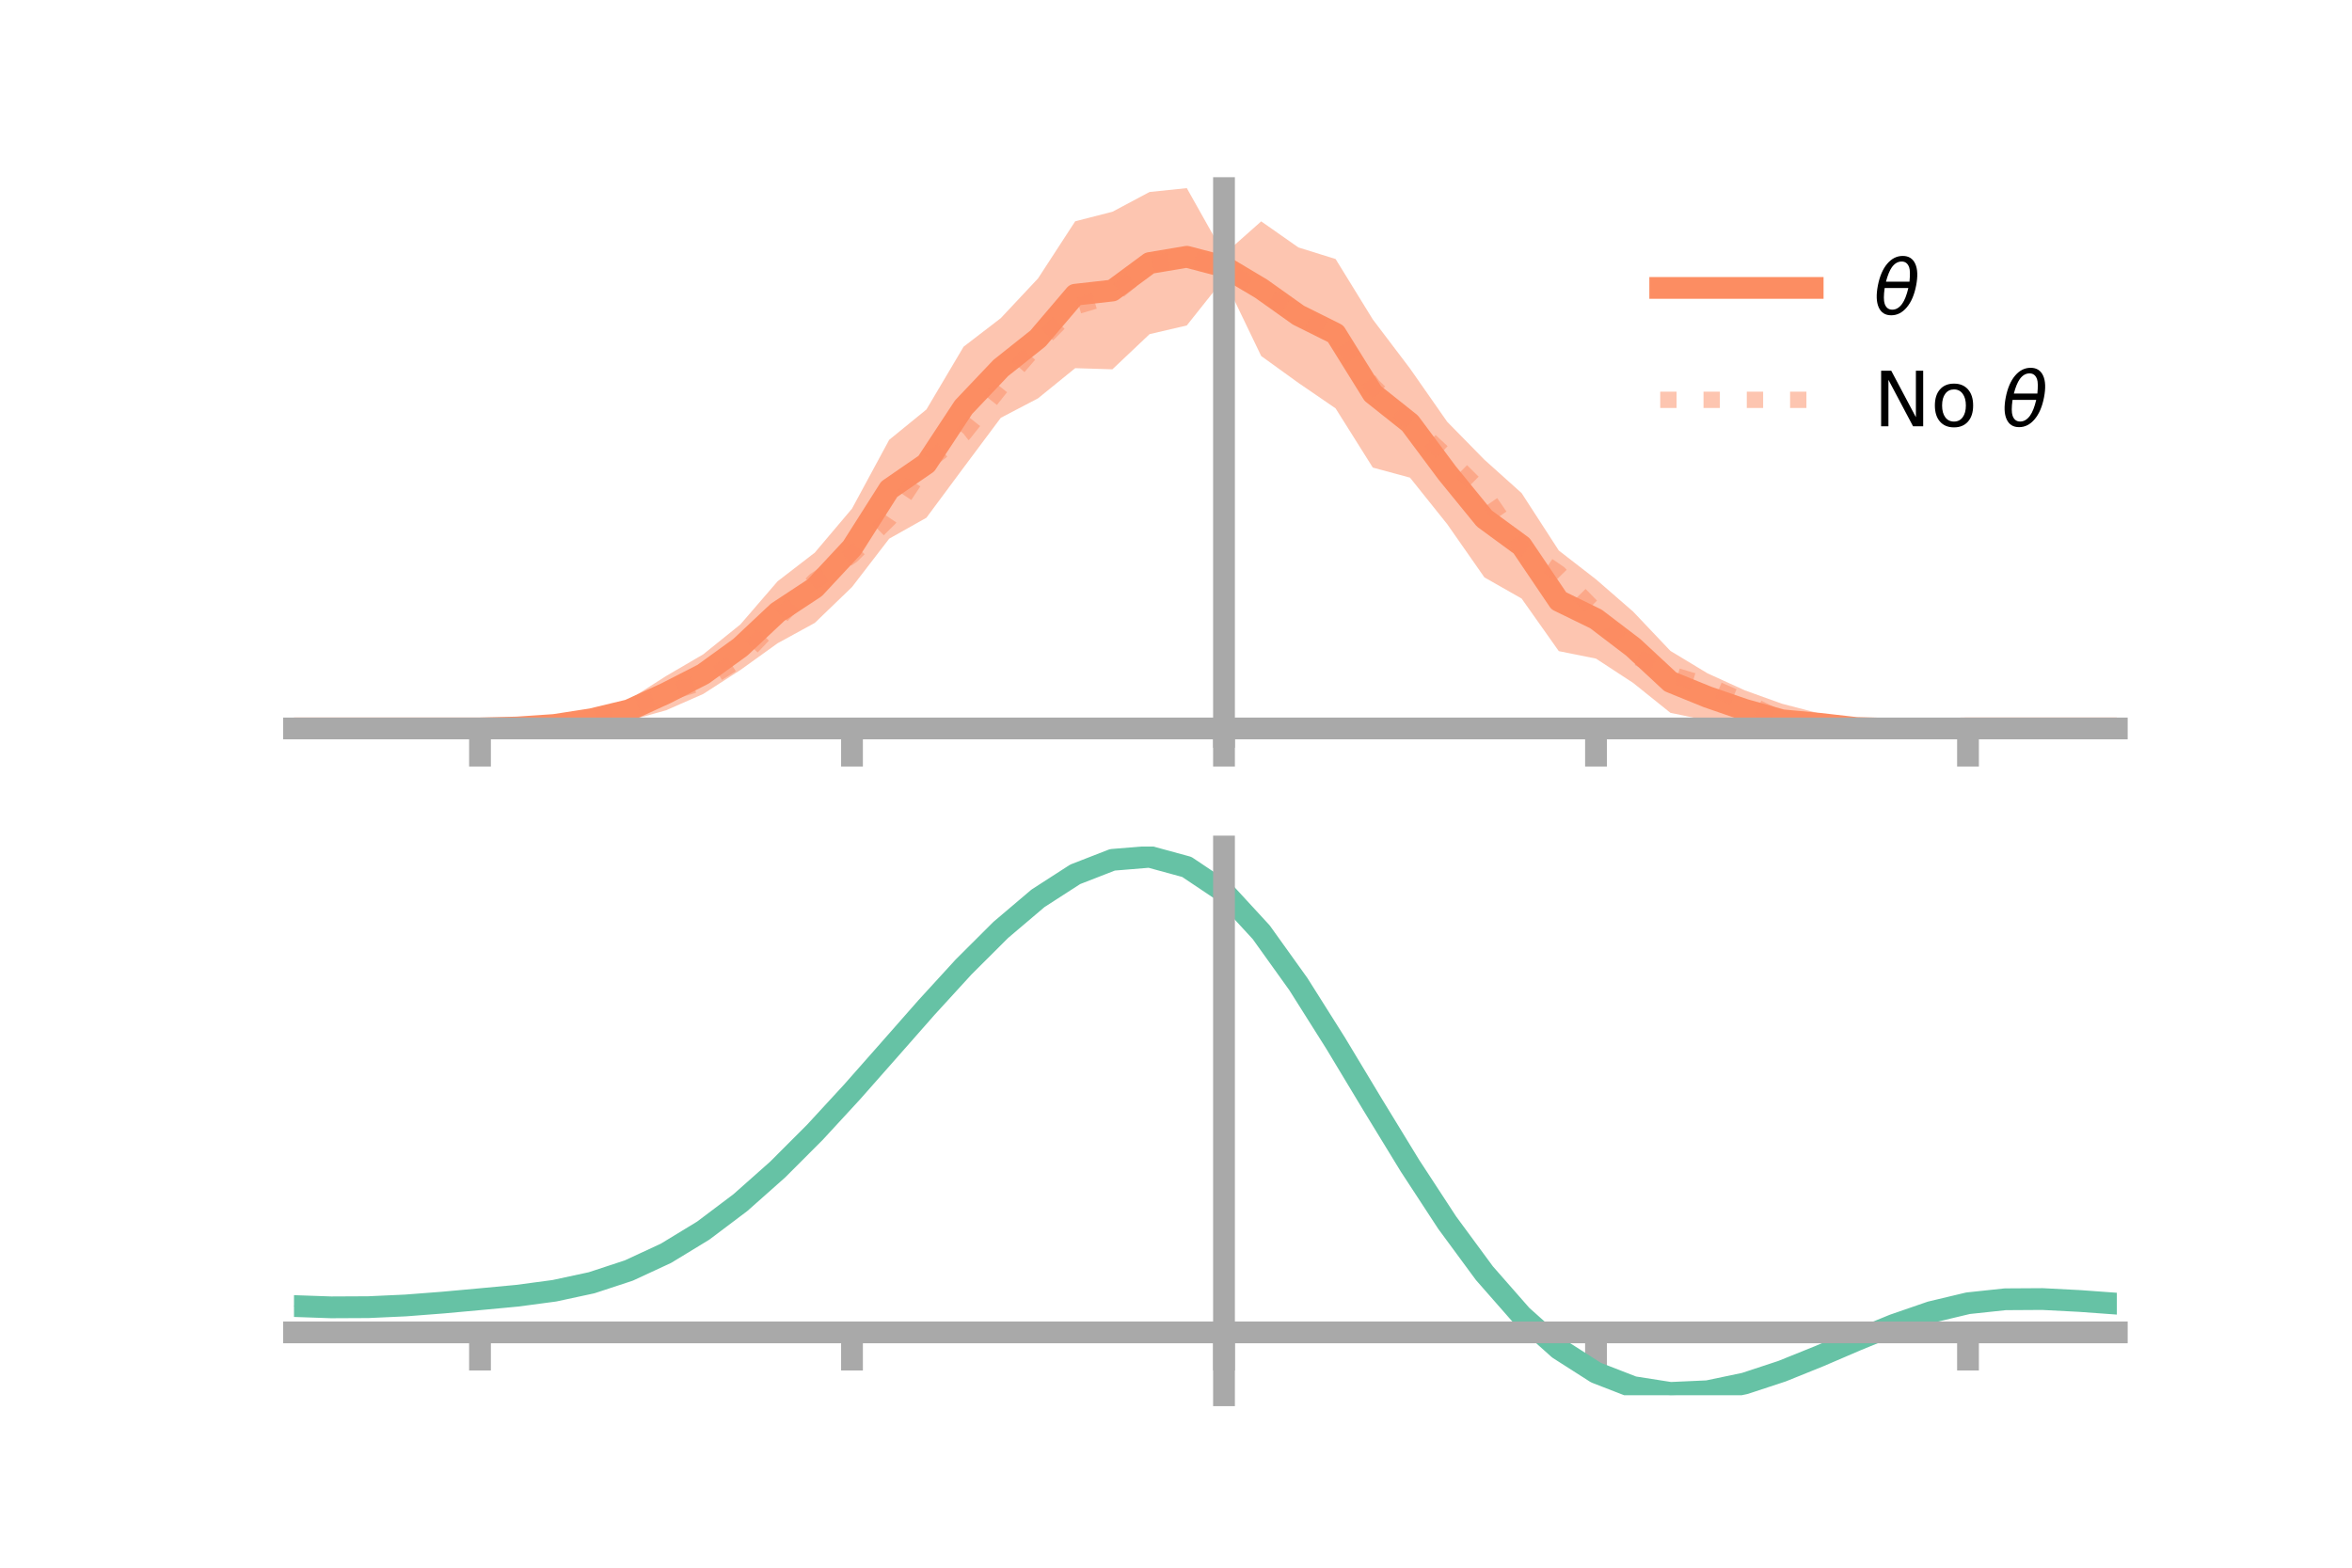 <?xml version="1.0" encoding="utf-8" standalone="no"?>
<!DOCTYPE svg PUBLIC "-//W3C//DTD SVG 1.1//EN"
  "http://www.w3.org/Graphics/SVG/1.1/DTD/svg11.dtd">
<!-- Created with matplotlib (https://matplotlib.org/) -->
<svg height="144pt" version="1.1" viewBox="0 0 216 144" width="216pt" xmlns="http://www.w3.org/2000/svg" xmlns:xlink="http://www.w3.org/1999/xlink">
 <defs>
  <style type="text/css">*{stroke-linecap:butt;stroke-linejoin:round;}</style>
 </defs>
 <g id="figure_1">
  <g id="patch_1">
   <path d="M 0 144 
L 216 144 
L 216 0 
L 0 0 
z
" style="fill:none;"/>
  </g>
  <g id="axes_1">
   <g id="patch_2">
    <path d="M 27 67.68 
L 194.4 67.68 
L 194.4 17.28 
L 27 17.28 
z
" style="fill:none;"/>
   </g>
   <g id="PolyCollection_1">
    <path clip-path="url(#p2c5409da7c)" d="M 27 66.91 
L 27 66.91 
L 30.416 66.91 
L 33.833 66.91 
L 37.249 66.91 
L 40.665 66.91 
L 44.082 66.91 
L 47.498 66.709 
L 50.914 66.237 
L 54.331 65.315 
L 57.747 64.284 
L 61.163 62.102 
L 64.58 60.105 
L 67.996 57.356 
L 71.412 53.395 
L 74.829 50.761 
L 78.245 46.72 
L 81.661 40.399 
L 85.078 37.614 
L 88.494 31.847 
L 91.91 29.223 
L 95.327 25.578 
L 98.743 20.326 
L 102.159 19.451 
L 105.576 17.634 
L 108.992 17.28 
L 112.408 23.363 
L 115.824 20.333 
L 119.241 22.729 
L 122.657 23.792 
L 126.073 29.341 
L 129.49 33.85 
L 132.906 38.743 
L 136.322 42.226 
L 139.739 45.292 
L 143.155 50.568 
L 146.571 53.215 
L 149.988 56.185 
L 153.404 59.788 
L 156.82 61.852 
L 160.237 63.411 
L 163.653 64.641 
L 167.069 65.53 
L 170.486 66.138 
L 173.902 66.608 
L 177.318 66.849 
L 180.735 66.91 
L 184.151 66.91 
L 187.567 66.91 
L 190.984 66.91 
L 194.4 66.91 
L 194.4 66.91 
L 194.4 66.91 
L 190.984 66.91 
L 187.567 66.91 
L 184.151 66.91 
L 180.735 66.91 
L 177.318 67.076 
L 173.902 67.317 
L 170.486 67.605 
L 167.069 67.433 
L 163.653 67.68 
L 160.237 66.985 
L 156.82 66.19 
L 153.404 65.475 
L 149.988 62.733 
L 146.571 60.497 
L 143.155 59.809 
L 139.739 54.978 
L 136.322 53.035 
L 132.906 48.144 
L 129.49 43.874 
L 126.073 42.949 
L 122.657 37.511 
L 119.241 35.17 
L 115.824 32.702 
L 112.408 25.597 
L 108.992 29.894 
L 105.576 30.691 
L 102.159 33.923 
L 98.743 33.818 
L 95.327 36.59 
L 91.91 38.377 
L 88.494 42.951 
L 85.078 47.557 
L 81.661 49.48 
L 78.245 53.922 
L 74.829 57.216 
L 71.412 59.087 
L 67.996 61.542 
L 64.58 63.746 
L 61.163 65.247 
L 57.747 66.198 
L 54.331 66.811 
L 50.914 66.946 
L 47.498 66.939 
L 44.082 66.91 
L 40.665 66.91 
L 37.249 66.91 
L 33.833 66.91 
L 30.416 66.91 
L 27 66.91 
z
" style="fill:#fc8d62;fill-opacity:0.5;"/>
   </g>
   <g id="matplotlib.axis_1">
    <g id="xtick_1">
     <g id="line2d_1">
      <defs>
       <path d="M 0 0 
L 0 3.5 
" id="md019ced0a7" style="stroke:#a9a9a9;stroke-width:2;"/>
      </defs>
      <g>
       <use style="fill:#a9a9a9;stroke:#a9a9a9;stroke-width:2;" x="44.082" xlink:href="#md019ced0a7" y="66.91"/>
      </g>
     </g>
    </g>
    <g id="xtick_2">
     <g id="line2d_2">
      <g>
       <use style="fill:#a9a9a9;stroke:#a9a9a9;stroke-width:2;" x="78.245" xlink:href="#md019ced0a7" y="66.91"/>
      </g>
     </g>
    </g>
    <g id="xtick_3">
     <g id="line2d_3">
      <g>
       <use style="fill:#a9a9a9;stroke:#a9a9a9;stroke-width:2;" x="112.408" xlink:href="#md019ced0a7" y="66.91"/>
      </g>
     </g>
    </g>
    <g id="xtick_4">
     <g id="line2d_4">
      <g>
       <use style="fill:#a9a9a9;stroke:#a9a9a9;stroke-width:2;" x="146.571" xlink:href="#md019ced0a7" y="66.91"/>
      </g>
     </g>
    </g>
    <g id="xtick_5">
     <g id="line2d_5">
      <g>
       <use style="fill:#a9a9a9;stroke:#a9a9a9;stroke-width:2;" x="180.735" xlink:href="#md019ced0a7" y="66.91"/>
      </g>
     </g>
    </g>
   </g>
   <g id="matplotlib.axis_2"/>
   <g id="line2d_6">
    <path clip-path="url(#p2c5409da7c)" d="M 27 66.91 
L 30.416 66.91 
L 33.833 66.91 
L 37.249 66.91 
L 40.665 66.91 
L 44.082 66.91 
L 47.498 66.824 
L 50.914 66.592 
L 54.331 66.063 
L 57.747 65.241 
L 61.163 63.675 
L 64.58 61.925 
L 67.996 59.449 
L 71.412 56.241 
L 74.829 53.988 
L 78.245 50.321 
L 81.661 44.939 
L 85.078 42.585 
L 88.494 37.399 
L 91.91 33.8 
L 95.327 31.084 
L 98.743 27.072 
L 102.159 26.687 
L 105.576 24.162 
L 108.992 23.587 
L 112.408 24.48 
L 115.824 26.518 
L 119.241 28.949 
L 122.657 30.652 
L 126.073 36.145 
L 129.49 38.862 
L 132.906 43.444 
L 136.322 47.631 
L 139.739 50.135 
L 143.155 55.189 
L 146.571 56.856 
L 149.988 59.459 
L 153.404 62.631 
L 156.82 64.021 
L 160.237 65.198 
L 163.653 66.16 
L 167.069 66.481 
L 170.486 66.871 
L 173.902 66.963 
L 177.318 66.962 
L 180.735 66.91 
L 184.151 66.91 
L 187.567 66.91 
L 190.984 66.91 
L 194.4 66.91 
" style="fill:none;stroke:#fc8d62;stroke-linecap:square;stroke-width:2;"/>
   </g>
   <g id="line2d_7">
    <path clip-path="url(#p2c5409da7c)" d="M 27 66.91 
L 30.416 66.91 
L 33.833 66.91 
L 37.249 66.91 
L 40.665 66.91 
L 44.082 66.91 
L 47.498 66.848 
L 50.914 66.557 
L 54.331 66.02 
L 57.747 65.043 
L 61.163 63.69 
L 64.58 62.648 
L 67.996 60.516 
L 71.412 56.914 
L 74.829 53.347 
L 78.245 51.003 
L 81.661 47.622 
L 85.078 42.484 
L 88.494 39.838 
L 91.91 35.547 
L 95.327 31.595 
L 98.743 28.161 
L 102.159 27.142 
L 105.576 24.354 
L 108.992 23.587 
L 112.408 24.672 
L 115.824 26.832 
L 119.241 28.841 
L 122.657 30.734 
L 126.073 35.437 
L 129.49 38.797 
L 132.906 41.973 
L 136.322 45.366 
L 139.739 50.332 
L 143.155 52.665 
L 146.571 56.143 
L 149.988 60.166 
L 153.404 61.941 
L 156.82 62.959 
L 160.237 64.46 
L 163.653 66.118 
L 167.069 66.673 
L 170.486 66.903 
L 173.902 66.984 
L 177.318 66.938 
L 180.735 66.91 
L 184.151 66.91 
L 187.567 66.91 
L 190.984 66.91 
L 194.4 66.91 
" style="fill:none;stroke:#fc8d62;stroke-dasharray:1.5,2.475;stroke-dashoffset:0;stroke-opacity:0.5;stroke-width:1.5;"/>
   </g>
   <g id="patch_3">
    <path d="M 112.408 67.68 
L 112.408 17.28 
" style="fill:none;stroke:#a9a9a9;stroke-linecap:square;stroke-linejoin:miter;stroke-width:2;"/>
   </g>
   <g id="patch_4">
    <path d="M 194.4 67.68 
L 194.4 17.28 
" style="fill:none;"/>
   </g>
   <g id="patch_5">
    <path d="M 27 66.91 
L 194.4 66.91 
" style="fill:none;stroke:#a9a9a9;stroke-linecap:square;stroke-linejoin:miter;stroke-width:2;"/>
   </g>
   <g id="patch_6">
    <path d="M 27 17.28 
L 194.4 17.28 
" style="fill:none;"/>
   </g>
   <g id="legend_1">
    <g id="line2d_8">
     <path d="M 152.47 26.449 
L 166.47 26.449 
" style="fill:none;stroke:#fc8d62;stroke-linecap:square;stroke-width:2;"/>
    </g>
    <g id="line2d_9"/>
    <g id="text_1">
     <!-- $\theta$ -->
     <g transform="translate(172.07 28.899)scale(0.07 -0.07)">
      <defs>
       <path d="M 45.516 34.672 
L 14.453 34.672 
Q 12.359 20.062 14.5 13.875 
Q 17.188 6.25 24.469 6.25 
Q 31.781 6.25 37.359 13.922 
Q 42.234 20.656 45.516 34.672 
z
M 47.016 42.969 
Q 48.344 56.844 46.625 61.719 
Q 43.953 69.438 36.766 69.438 
Q 29.297 69.438 23.828 61.812 
Q 19.531 55.672 16.156 42.969 
z
M 38.188 76.766 
Q 49.906 76.766 54.594 66.406 
Q 59.281 56.109 55.719 37.844 
Q 52.203 19.625 43.453 9.281 
Q 34.766 -1.125 23.047 -1.125 
Q 11.281 -1.125 6.641 9.281 
Q 2 19.625 5.516 37.844 
Q 9.078 56.109 17.719 66.406 
Q 26.422 76.766 38.188 76.766 
z
" id="DejaVuSans-Oblique-952"/>
      </defs>
      <use transform="translate(0 0.234)" xlink:href="#DejaVuSans-Oblique-952"/>
     </g>
    </g>
    <g id="line2d_10">
     <path d="M 152.47 36.724 
L 166.47 36.724 
" style="fill:none;stroke:#fc8d62;stroke-dasharray:1.5,2.475;stroke-dashoffset:0;stroke-opacity:0.5;stroke-width:1.5;"/>
    </g>
    <g id="line2d_11"/>
    <g id="text_2">
     <!-- No $\theta$ -->
     <g transform="translate(172.07 39.174)scale(0.07 -0.07)">
      <defs>
       <path d="M 9.812 72.906 
L 23.094 72.906 
L 55.422 11.922 
L 55.422 72.906 
L 64.984 72.906 
L 64.984 0 
L 51.703 0 
L 19.391 60.984 
L 19.391 0 
L 9.812 0 
z
" id="DejaVuSans-78"/>
       <path d="M 30.609 48.391 
Q 23.391 48.391 19.188 42.75 
Q 14.984 37.109 14.984 27.297 
Q 14.984 17.484 19.156 11.844 
Q 23.344 6.203 30.609 6.203 
Q 37.797 6.203 41.984 11.859 
Q 46.188 17.531 46.188 27.297 
Q 46.188 37.016 41.984 42.703 
Q 37.797 48.391 30.609 48.391 
z
M 30.609 56 
Q 42.328 56 49.016 48.375 
Q 55.719 40.766 55.719 27.297 
Q 55.719 13.875 49.016 6.219 
Q 42.328 -1.422 30.609 -1.422 
Q 18.844 -1.422 12.172 6.219 
Q 5.516 13.875 5.516 27.297 
Q 5.516 40.766 12.172 48.375 
Q 18.844 56 30.609 56 
z
" id="DejaVuSans-111"/>
       <path id="DejaVuSans-32"/>
      </defs>
      <use transform="translate(0 0.234)" xlink:href="#DejaVuSans-78"/>
      <use transform="translate(74.805 0.234)" xlink:href="#DejaVuSans-111"/>
      <use transform="translate(135.986 0.234)" xlink:href="#DejaVuSans-32"/>
      <use transform="translate(167.773 0.234)" xlink:href="#DejaVuSans-Oblique-952"/>
     </g>
    </g>
   </g>
  </g>
  <g id="axes_2">
   <g id="patch_7">
    <path d="M 27 128.16 
L 194.4 128.16 
L 194.4 77.76 
L 27 77.76 
z
" style="fill:none;"/>
   </g>
   <g id="PolyCollection_2">
    <path clip-path="url(#p8d4ccb7480)" d="M 27 120.012 
L 27 119.922 
L 30.416 120.046 
L 33.833 120.026 
L 37.249 119.86 
L 40.665 119.585 
L 44.082 119.262 
L 47.498 118.932 
L 50.914 118.466 
L 54.331 117.72 
L 57.747 116.582 
L 61.163 114.974 
L 64.58 112.856 
L 67.996 110.228 
L 71.412 107.129 
L 74.829 103.631 
L 78.245 99.838 
L 81.661 95.88 
L 85.078 91.908 
L 88.494 88.091 
L 91.91 84.61 
L 95.327 81.651 
L 98.743 79.402 
L 102.159 78.047 
L 105.576 77.76 
L 108.992 78.706 
L 112.408 81.03 
L 115.824 84.794 
L 119.241 89.633 
L 122.657 95.129 
L 126.073 100.889 
L 129.49 106.569 
L 132.906 111.878 
L 136.322 116.591 
L 139.739 120.545 
L 143.155 123.643 
L 146.571 125.849 
L 149.988 127.189 
L 153.404 127.732 
L 156.82 127.586 
L 160.237 126.885 
L 163.653 125.778 
L 167.069 124.423 
L 170.486 122.979 
L 173.902 121.601 
L 177.318 120.436 
L 180.735 119.626 
L 184.151 119.264 
L 187.567 119.248 
L 190.984 119.434 
L 194.4 119.693 
L 194.4 119.805 
L 194.4 119.805 
L 190.984 119.568 
L 187.567 119.399 
L 184.151 119.426 
L 180.735 119.794 
L 177.318 120.615 
L 173.902 121.808 
L 170.486 123.23 
L 167.069 124.724 
L 163.653 126.125 
L 160.237 127.27 
L 156.82 127.998 
L 153.404 128.16 
L 149.988 127.631 
L 146.571 126.316 
L 143.155 124.157 
L 139.739 121.142 
L 136.322 117.306 
L 132.906 112.739 
L 129.49 107.596 
L 126.073 102.09 
L 122.657 96.502 
L 119.241 91.167 
L 115.824 86.466 
L 112.408 82.81 
L 108.992 80.557 
L 105.576 79.64 
L 102.159 79.916 
L 98.743 81.219 
L 95.327 83.38 
L 91.91 86.218 
L 88.494 89.552 
L 85.078 93.203 
L 81.661 96.998 
L 78.245 100.778 
L 74.829 104.399 
L 71.412 107.739 
L 67.996 110.703 
L 64.58 113.224 
L 61.163 115.266 
L 57.747 116.826 
L 54.331 117.935 
L 50.914 118.66 
L 47.498 119.107 
L 44.082 119.417 
L 40.665 119.716 
L 37.249 119.966 
L 33.833 120.111 
L 30.416 120.125 
L 27 120.012 
z
" style="fill:#66c2a5;fill-opacity:0.5;"/>
   </g>
   <g id="matplotlib.axis_3">
    <g id="xtick_6">
     <g id="line2d_12">
      <g>
       <use style="fill:#a9a9a9;stroke:#a9a9a9;stroke-width:2;" x="44.082" xlink:href="#md019ced0a7" y="122.385"/>
      </g>
     </g>
    </g>
    <g id="xtick_7">
     <g id="line2d_13">
      <g>
       <use style="fill:#a9a9a9;stroke:#a9a9a9;stroke-width:2;" x="78.245" xlink:href="#md019ced0a7" y="122.385"/>
      </g>
     </g>
    </g>
    <g id="xtick_8">
     <g id="line2d_14">
      <g>
       <use style="fill:#a9a9a9;stroke:#a9a9a9;stroke-width:2;" x="112.408" xlink:href="#md019ced0a7" y="122.385"/>
      </g>
     </g>
    </g>
    <g id="xtick_9">
     <g id="line2d_15">
      <g>
       <use style="fill:#a9a9a9;stroke:#a9a9a9;stroke-width:2;" x="146.571" xlink:href="#md019ced0a7" y="122.385"/>
      </g>
     </g>
    </g>
    <g id="xtick_10">
     <g id="line2d_16">
      <g>
       <use style="fill:#a9a9a9;stroke:#a9a9a9;stroke-width:2;" x="180.735" xlink:href="#md019ced0a7" y="122.385"/>
      </g>
     </g>
    </g>
   </g>
   <g id="matplotlib.axis_4"/>
   <g id="line2d_17">
    <path clip-path="url(#p8d4ccb7480)" d="M 27 119.967 
L 30.416 120.086 
L 33.833 120.069 
L 37.249 119.913 
L 40.665 119.65 
L 44.082 119.339 
L 47.498 119.019 
L 50.914 118.563 
L 54.331 117.828 
L 57.747 116.704 
L 61.163 115.12 
L 64.58 113.04 
L 67.996 110.465 
L 71.412 107.434 
L 74.829 104.015 
L 78.245 100.308 
L 81.661 96.439 
L 85.078 92.555 
L 88.494 88.821 
L 91.91 85.414 
L 95.327 82.515 
L 98.743 80.311 
L 102.159 78.981 
L 105.576 78.7 
L 108.992 79.632 
L 112.408 81.92 
L 115.824 85.63 
L 119.241 90.4 
L 122.657 95.816 
L 126.073 101.49 
L 129.49 107.082 
L 132.906 112.309 
L 136.322 116.948 
L 139.739 120.843 
L 143.155 123.9 
L 146.571 126.083 
L 149.988 127.41 
L 153.404 127.946 
L 156.82 127.792 
L 160.237 127.078 
L 163.653 125.952 
L 167.069 124.573 
L 170.486 123.105 
L 173.902 121.705 
L 177.318 120.525 
L 180.735 119.71 
L 184.151 119.345 
L 187.567 119.324 
L 190.984 119.501 
L 194.4 119.749 
" style="fill:none;stroke:#66c2a5;stroke-linecap:square;stroke-width:2;"/>
   </g>
   <g id="patch_8">
    <path d="M 112.408 128.16 
L 112.408 77.76 
" style="fill:none;stroke:#a9a9a9;stroke-linecap:square;stroke-linejoin:miter;stroke-width:2;"/>
   </g>
   <g id="patch_9">
    <path d="M 194.4 128.16 
L 194.4 77.76 
" style="fill:none;"/>
   </g>
   <g id="patch_10">
    <path d="M 27 122.385 
L 194.4 122.385 
" style="fill:none;stroke:#a9a9a9;stroke-linecap:square;stroke-linejoin:miter;stroke-width:2;"/>
   </g>
   <g id="patch_11">
    <path d="M 27 77.76 
L 194.4 77.76 
" style="fill:none;"/>
   </g>
  </g>
 </g>
 <defs>
  <clipPath id="p2c5409da7c">
   <rect height="50.4" width="167.4" x="27" y="17.28"/>
  </clipPath>
  <clipPath id="p8d4ccb7480">
   <rect height="50.4" width="167.4" x="27" y="77.76"/>
  </clipPath>
 </defs>
</svg>
